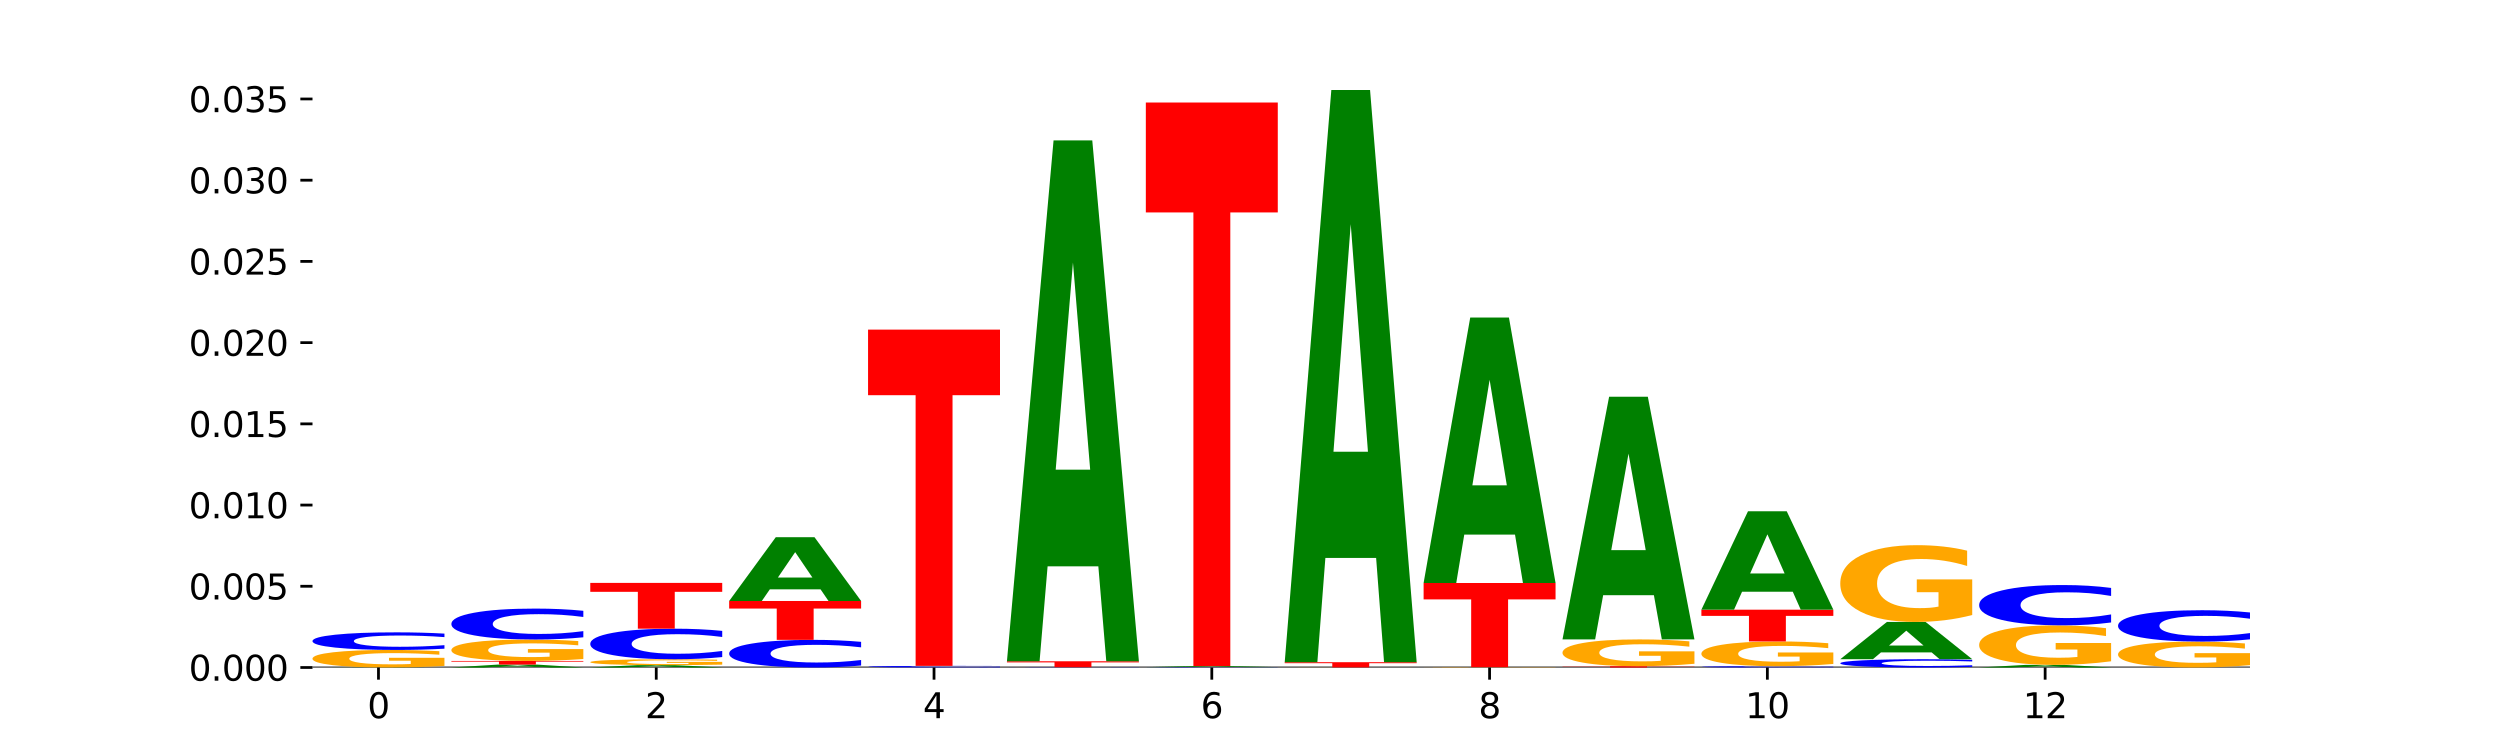 <?xml version="1.0" encoding="utf-8" standalone="no"?>
<!DOCTYPE svg PUBLIC "-//W3C//DTD SVG 1.1//EN"
  "http://www.w3.org/Graphics/SVG/1.1/DTD/svg11.dtd">
<svg xmlns:xlink="http://www.w3.org/1999/xlink" width="720pt" height="216pt" viewBox="0 0 720 216" xmlns="http://www.w3.org/2000/svg" version="1.1">
 <defs>
  <style type="text/css">*{stroke-linejoin: round; stroke-linecap: butt}</style>
 </defs>
 <g id="figure_1">
  <g id="patch_1">
   <path d="M 0 216 
L 720 216 
L 720 0 
L 0 0 
z
" style="fill: #ffffff"/>
  </g>
  <g id="axes_1">
   <g id="patch_2">
    <path d="M 90 192.24 
L 648 192.24 
L 648 25.92 
L 90 25.92 
z
" style="fill: #ffffff"/>
   </g>
   <g id="line2d_1">
    <path d="M 90 192.24 
L 648 192.24 
" clip-path="url(#p9f327899d7)" style="fill: none; stroke: #000000; stroke-width: 0.5; stroke-linecap: square"/>
   </g>
   <g id="patch_3">
    <path d="M 128 191.783 
Q 124.168 192.011 120.046 192.126 
Q 115.924 192.24 111.529 192.24 
Q 101.599 192.24 95.8 191.559 
Q 90 190.879 90 189.714 
Q 90 188.537 95.902 187.861 
Q 101.812 187.186 112.091 187.186 
Q 116.052 187.186 119.68 187.278 
Q 123.316 187.369 126.535 187.548 
L 126.535 188.556 
Q 123.214 188.325 119.926 188.211 
Q 116.639 188.096 113.335 188.096 
Q 107.22 188.096 103.907 188.516 
Q 100.594 188.935 100.594 189.714 
Q 100.594 190.487 103.788 190.909 
Q 106.982 191.33 112.858 191.33 
Q 114.459 191.33 115.83 191.306 
Q 117.201 191.281 118.291 191.228 
L 118.291 190.282 
L 112.032 190.282 
L 112.032 189.44 
L 128 189.44 
L 128 191.783 
z
" clip-path="url(#p9f327899d7)" style="fill: #ffa600"/>
   </g>
   <g id="patch_4">
    <path d="M 128 186.822 
Q 124.821 187.003 121.384 187.094 
Q 117.947 187.186 114.204 187.186 
Q 103.04 187.186 96.52 186.503 
Q 90 185.82 90 184.652 
Q 90 183.48 96.52 182.798 
Q 103.04 182.115 114.204 182.115 
Q 117.947 182.115 121.384 182.207 
Q 124.821 182.298 128 182.479 
L 128 183.489 
Q 124.793 183.251 121.681 183.14 
Q 118.569 183.028 115.132 183.028 
Q 108.966 183.028 105.434 183.461 
Q 101.91 183.893 101.91 184.652 
Q 101.91 185.408 105.434 185.841 
Q 108.966 186.272 115.132 186.272 
Q 118.569 186.272 121.681 186.161 
Q 124.793 186.049 128 185.811 
L 128 186.822 
z
" clip-path="url(#p9f327899d7)" style="fill: #0000ff"/>
   </g>
   <g id="patch_5">
    <path d="M 156.323 192.086 
L 141.708 192.086 
L 139.401 192.24 
L 130 192.24 
L 143.425 191.396 
L 154.575 191.396 
L 168 192.24 
L 158.607 192.24 
L 156.323 192.086 
z
M 144.039 191.929 
L 153.969 191.929 
L 149.012 191.594 
L 144.039 191.929 
z
" clip-path="url(#p9f327899d7)" style="fill: #008000"/>
   </g>
   <g id="patch_6">
    <path d="M 130 190.354 
L 168 190.354 
L 168 190.557 
L 154.329 190.557 
L 154.329 191.396 
L 143.698 191.396 
L 143.698 190.557 
L 130 190.557 
L 130 190.354 
z
" clip-path="url(#p9f327899d7)" style="fill: #ff0000"/>
   </g>
   <g id="patch_7">
    <path d="M 168 189.795 
Q 164.168 190.075 160.046 190.215 
Q 155.924 190.354 151.529 190.354 
Q 141.599 190.354 135.8 189.523 
Q 130 188.692 130 187.27 
Q 130 185.832 135.902 185.008 
Q 141.812 184.183 152.091 184.183 
Q 156.052 184.183 159.68 184.295 
Q 163.316 184.406 166.535 184.625 
L 166.535 185.855 
Q 163.214 185.574 159.926 185.435 
Q 156.639 185.295 153.335 185.295 
Q 147.22 185.295 143.907 185.807 
Q 140.594 186.318 140.594 187.27 
Q 140.594 188.214 143.788 188.728 
Q 146.982 189.242 152.858 189.242 
Q 154.459 189.242 155.83 189.213 
Q 157.201 189.182 158.291 189.119 
L 158.291 187.964 
L 152.032 187.964 
L 152.032 186.935 
L 168 186.935 
L 168 189.795 
z
" clip-path="url(#p9f327899d7)" style="fill: #ffa600"/>
   </g>
   <g id="patch_8">
    <path d="M 168 183.544 
Q 164.821 183.861 161.384 184.021 
Q 157.947 184.183 154.204 184.183 
Q 143.04 184.183 136.52 182.983 
Q 130 181.783 130 179.73 
Q 130 177.67 136.52 176.472 
Q 143.04 175.272 154.204 175.272 
Q 157.947 175.272 161.384 175.434 
Q 164.821 175.594 168 175.91 
L 168 177.687 
Q 164.793 177.267 161.681 177.072 
Q 158.569 176.877 155.132 176.877 
Q 148.966 176.877 145.434 177.637 
Q 141.91 178.395 141.91 179.73 
Q 141.91 181.059 145.434 181.819 
Q 148.966 182.578 155.132 182.578 
Q 158.569 182.578 161.681 182.383 
Q 164.793 182.186 168 181.766 
L 168 183.544 
z
" clip-path="url(#p9f327899d7)" style="fill: #0000ff"/>
   </g>
   <g id="patch_9">
    <path d="M 196.323 192.117 
L 181.708 192.117 
L 179.401 192.24 
L 170 192.24 
L 183.425 191.565 
L 194.575 191.565 
L 208 192.24 
L 198.607 192.24 
L 196.323 192.117 
z
M 184.039 191.992 
L 193.969 191.992 
L 189.012 191.724 
L 184.039 191.992 
z
" clip-path="url(#p9f327899d7)" style="fill: #008000"/>
   </g>
   <g id="patch_10">
    <path d="M 208 191.412 
Q 204.168 191.489 200.046 191.527 
Q 195.924 191.565 191.529 191.565 
Q 181.599 191.565 175.8 191.337 
Q 170 191.108 170 190.716 
Q 170 190.321 175.902 190.093 
Q 181.812 189.866 192.091 189.866 
Q 196.052 189.866 199.68 189.897 
Q 203.316 189.928 206.535 189.988 
L 206.535 190.327 
Q 203.214 190.249 199.926 190.211 
Q 196.639 190.172 193.335 190.172 
Q 187.22 190.172 183.907 190.314 
Q 180.594 190.454 180.594 190.716 
Q 180.594 190.976 183.788 191.118 
Q 186.982 191.259 192.858 191.259 
Q 194.459 191.259 195.83 191.251 
Q 197.201 191.243 198.291 191.225 
L 198.291 190.907 
L 192.032 190.907 
L 192.032 190.624 
L 208 190.624 
L 208 191.412 
z
" clip-path="url(#p9f327899d7)" style="fill: #ffa600"/>
   </g>
   <g id="patch_11">
    <path d="M 208 189.235 
Q 204.821 189.548 201.384 189.706 
Q 197.947 189.866 194.204 189.866 
Q 183.04 189.866 176.52 188.68 
Q 170 187.495 170 185.466 
Q 170 183.431 176.52 182.247 
Q 183.04 181.061 194.204 181.061 
Q 197.947 181.061 201.384 181.221 
Q 204.821 181.379 208 181.692 
L 208 183.448 
Q 204.793 183.033 201.681 182.84 
Q 198.569 182.647 195.132 182.647 
Q 188.966 182.647 185.434 183.398 
Q 181.91 184.148 181.91 185.466 
Q 181.91 186.78 185.434 187.531 
Q 188.966 188.28 195.132 188.28 
Q 198.569 188.28 201.681 188.088 
Q 204.793 187.893 208 187.478 
L 208 189.235 
z
" clip-path="url(#p9f327899d7)" style="fill: #0000ff"/>
   </g>
   <g id="patch_12">
    <path d="M 170 167.875 
L 208 167.875 
L 208 170.447 
L 194.329 170.447 
L 194.329 181.061 
L 183.698 181.061 
L 183.698 170.447 
L 170 170.447 
L 170 167.875 
z
" clip-path="url(#p9f327899d7)" style="fill: #ff0000"/>
   </g>
   <g id="patch_13">
    <path d="M 248 191.669 
Q 244.821 191.952 241.384 192.095 
Q 237.947 192.24 234.204 192.24 
Q 223.04 192.24 216.52 191.168 
Q 210 190.095 210 188.262 
Q 210 186.421 216.52 185.351 
Q 223.04 184.278 234.204 184.278 
Q 237.947 184.278 241.384 184.423 
Q 244.821 184.566 248 184.849 
L 248 186.436 
Q 244.793 186.061 241.681 185.887 
Q 238.569 185.712 235.132 185.712 
Q 228.966 185.712 225.434 186.392 
Q 221.91 187.069 221.91 188.262 
Q 221.91 189.449 225.434 190.128 
Q 228.966 190.806 235.132 190.806 
Q 238.569 190.806 241.681 190.632 
Q 244.793 190.456 248 190.081 
L 248 191.669 
z
" clip-path="url(#p9f327899d7)" style="fill: #0000ff"/>
   </g>
   <g id="patch_14">
    <path d="M 210 173.083 
L 248 173.083 
L 248 175.266 
L 234.329 175.266 
L 234.329 184.278 
L 223.698 184.278 
L 223.698 175.266 
L 210 175.266 
L 210 173.083 
z
" clip-path="url(#p9f327899d7)" style="fill: #ff0000"/>
   </g>
   <g id="patch_15">
    <path d="M 236.323 169.736 
L 221.708 169.736 
L 219.401 173.083 
L 210 173.083 
L 223.425 154.711 
L 234.575 154.711 
L 248 173.083 
L 238.607 173.083 
L 236.323 169.736 
z
M 224.039 166.326 
L 233.969 166.326 
L 229.012 159.018 
L 224.039 166.326 
z
" clip-path="url(#p9f327899d7)" style="fill: #008000"/>
   </g>
   <g id="patch_16">
    <path d="M 288 192.207 
Q 284.821 192.223 281.384 192.232 
Q 277.947 192.24 274.204 192.24 
Q 263.04 192.24 256.52 192.177 
Q 250 192.114 250 192.007 
Q 250 191.899 256.52 191.837 
Q 263.04 191.774 274.204 191.774 
Q 277.947 191.774 281.384 191.783 
Q 284.821 191.791 288 191.807 
L 288 191.9 
Q 284.793 191.878 281.681 191.868 
Q 278.569 191.858 275.132 191.858 
Q 268.966 191.858 265.434 191.898 
Q 261.91 191.937 261.91 192.007 
Q 261.91 192.077 265.434 192.116 
Q 268.966 192.156 275.132 192.156 
Q 278.569 192.156 281.681 192.146 
Q 284.793 192.136 288 192.114 
L 288 192.207 
z
" clip-path="url(#p9f327899d7)" style="fill: #0000ff"/>
   </g>
   <g id="patch_17">
    <path d="M 250 94.93 
L 288 94.93 
L 288 113.817 
L 274.329 113.817 
L 274.329 191.774 
L 263.698 191.774 
L 263.698 113.817 
L 250 113.817 
L 250 94.93 
z
" clip-path="url(#p9f327899d7)" style="fill: #ff0000"/>
   </g>
   <g id="patch_18">
    <path d="M 328 192.237 
Q 324.168 192.239 320.046 192.239 
Q 315.924 192.24 311.529 192.24 
Q 301.599 192.24 295.8 192.236 
Q 290 192.232 290 192.225 
Q 290 192.218 295.902 192.214 
Q 301.812 192.209 312.091 192.209 
Q 316.052 192.209 319.68 192.21 
Q 323.316 192.211 326.535 192.212 
L 326.535 192.218 
Q 323.214 192.216 319.926 192.216 
Q 316.639 192.215 313.335 192.215 
Q 307.22 192.215 303.907 192.217 
Q 300.594 192.22 300.594 192.225 
Q 300.594 192.229 303.788 192.232 
Q 306.982 192.234 312.858 192.234 
Q 314.459 192.234 315.83 192.234 
Q 317.201 192.234 318.291 192.234 
L 318.291 192.228 
L 312.032 192.228 
L 312.032 192.223 
L 328 192.223 
L 328 192.237 
z
" clip-path="url(#p9f327899d7)" style="fill: #ffa600"/>
   </g>
   <g id="patch_19">
    <path d="M 328 192.205 
Q 324.821 192.207 321.384 192.208 
Q 317.947 192.209 314.204 192.209 
Q 303.04 192.209 296.52 192.202 
Q 290 192.194 290 192.18 
Q 290 192.167 296.52 192.159 
Q 303.04 192.151 314.204 192.151 
Q 317.947 192.151 321.384 192.153 
Q 324.821 192.154 328 192.156 
L 328 192.167 
Q 324.793 192.164 321.681 192.163 
Q 318.569 192.162 315.132 192.162 
Q 308.966 192.162 305.434 192.167 
Q 301.91 192.172 301.91 192.18 
Q 301.91 192.189 305.434 192.194 
Q 308.966 192.199 315.132 192.199 
Q 318.569 192.199 321.681 192.198 
Q 324.793 192.196 328 192.194 
L 328 192.205 
z
" clip-path="url(#p9f327899d7)" style="fill: #0000ff"/>
   </g>
   <g id="patch_20">
    <path d="M 290 190.435 
L 328 190.435 
L 328 190.77 
L 314.329 190.77 
L 314.329 192.151 
L 303.698 192.151 
L 303.698 190.77 
L 290 190.77 
L 290 190.435 
z
" clip-path="url(#p9f327899d7)" style="fill: #ff0000"/>
   </g>
   <g id="patch_21">
    <path d="M 316.323 163.11 
L 301.708 163.11 
L 299.401 190.435 
L 290 190.435 
L 303.425 40.434 
L 314.575 40.434 
L 328 190.435 
L 318.607 190.435 
L 316.323 163.11 
z
M 304.039 135.27 
L 313.969 135.27 
L 309.012 75.604 
L 304.039 135.27 
z
" clip-path="url(#p9f327899d7)" style="fill: #008000"/>
   </g>
   <g id="patch_22">
    <path d="M 368 192.232 
Q 364.821 192.236 361.384 192.238 
Q 357.947 192.24 354.204 192.24 
Q 343.04 192.24 336.52 192.225 
Q 330 192.211 330 192.185 
Q 330 192.16 336.52 192.146 
Q 343.04 192.131 354.204 192.131 
Q 357.947 192.131 361.384 192.133 
Q 364.821 192.135 368 192.139 
L 368 192.16 
Q 364.793 192.155 361.681 192.153 
Q 358.569 192.151 355.132 192.151 
Q 348.966 192.151 345.434 192.16 
Q 341.91 192.169 341.91 192.185 
Q 341.91 192.202 345.434 192.211 
Q 348.966 192.22 355.132 192.22 
Q 358.569 192.22 361.681 192.218 
Q 364.793 192.216 368 192.21 
L 368 192.232 
z
" clip-path="url(#p9f327899d7)" style="fill: #0000ff"/>
   </g>
   <g id="patch_23">
    <path d="M 356.323 192.077 
L 341.708 192.077 
L 339.401 192.131 
L 330 192.131 
L 343.425 191.836 
L 354.575 191.836 
L 368 192.131 
L 358.607 192.131 
L 356.323 192.077 
z
M 344.039 192.022 
L 353.969 192.022 
L 349.012 191.905 
L 344.039 192.022 
z
" clip-path="url(#p9f327899d7)" style="fill: #008000"/>
   </g>
   <g id="patch_24">
    <path d="M 330 29.526 
L 368 29.526 
L 368 61.181 
L 354.329 61.181 
L 354.329 191.836 
L 343.698 191.836 
L 343.698 61.181 
L 330 61.181 
L 330 29.526 
z
" clip-path="url(#p9f327899d7)" style="fill: #ff0000"/>
   </g>
   <g id="patch_25">
    <path d="M 408 192.238 
Q 404.168 192.239 400.046 192.239 
Q 395.924 192.24 391.529 192.24 
Q 381.599 192.24 375.8 192.237 
Q 370 192.233 370 192.227 
Q 370 192.221 375.902 192.218 
Q 381.812 192.215 392.091 192.215 
Q 396.052 192.215 399.68 192.215 
Q 403.316 192.215 406.535 192.216 
L 406.535 192.221 
Q 403.214 192.22 399.926 192.22 
Q 396.639 192.219 393.335 192.219 
Q 387.22 192.219 383.907 192.221 
Q 380.594 192.223 380.594 192.227 
Q 380.594 192.231 383.788 192.233 
Q 386.982 192.235 392.858 192.235 
Q 394.459 192.235 395.83 192.235 
Q 397.201 192.235 398.291 192.235 
L 398.291 192.23 
L 392.032 192.23 
L 392.032 192.226 
L 408 192.226 
L 408 192.238 
z
" clip-path="url(#p9f327899d7)" style="fill: #ffa600"/>
   </g>
   <g id="patch_26">
    <path d="M 370 190.707 
L 408 190.707 
L 408 191.001 
L 394.329 191.001 
L 394.329 192.215 
L 383.698 192.215 
L 383.698 191.001 
L 370 191.001 
L 370 190.707 
z
" clip-path="url(#p9f327899d7)" style="fill: #ff0000"/>
   </g>
   <g id="patch_27">
    <path d="M 396.323 160.686 
L 381.708 160.686 
L 379.401 190.707 
L 370 190.707 
L 383.425 25.909 
L 394.575 25.909 
L 408 190.707 
L 398.607 190.707 
L 396.323 160.686 
z
M 384.039 130.1 
L 393.969 130.1 
L 389.012 64.548 
L 384.039 130.1 
z
" clip-path="url(#p9f327899d7)" style="fill: #008000"/>
   </g>
   <g id="patch_28">
    <path d="M 448 192.23 
Q 444.168 192.235 440.046 192.237 
Q 435.924 192.24 431.529 192.24 
Q 421.599 192.24 415.8 192.224 
Q 410 192.209 410 192.182 
Q 410 192.155 415.902 192.14 
Q 421.812 192.125 432.091 192.125 
Q 436.052 192.125 439.68 192.127 
Q 443.316 192.129 446.535 192.133 
L 446.535 192.156 
Q 443.214 192.151 439.926 192.148 
Q 436.639 192.145 433.335 192.145 
Q 427.22 192.145 423.907 192.155 
Q 420.594 192.164 420.594 192.182 
Q 420.594 192.2 423.788 192.21 
Q 426.982 192.219 432.858 192.219 
Q 434.459 192.219 435.83 192.219 
Q 437.201 192.218 438.291 192.217 
L 438.291 192.195 
L 432.032 192.195 
L 432.032 192.176 
L 448 192.176 
L 448 192.23 
z
" clip-path="url(#p9f327899d7)" style="fill: #ffa600"/>
   </g>
   <g id="patch_29">
    <path d="M 410 167.896 
L 448 167.896 
L 448 172.621 
L 434.329 172.621 
L 434.329 192.125 
L 423.698 192.125 
L 423.698 172.621 
L 410 172.621 
L 410 167.896 
z
" clip-path="url(#p9f327899d7)" style="fill: #ff0000"/>
   </g>
   <g id="patch_30">
    <path d="M 436.323 153.97 
L 421.708 153.97 
L 419.401 167.896 
L 410 167.896 
L 423.425 91.453 
L 434.575 91.453 
L 448 167.896 
L 438.607 167.896 
L 436.323 153.97 
z
M 424.039 139.782 
L 433.969 139.782 
L 429.012 109.376 
L 424.039 139.782 
z
" clip-path="url(#p9f327899d7)" style="fill: #008000"/>
   </g>
   <g id="patch_31">
    <path d="M 450 191.862 
L 488 191.862 
L 488 191.935 
L 474.329 191.935 
L 474.329 192.24 
L 463.698 192.24 
L 463.698 191.935 
L 450 191.935 
L 450 191.862 
z
" clip-path="url(#p9f327899d7)" style="fill: #ff0000"/>
   </g>
   <g id="patch_32">
    <path d="M 488 191.164 
Q 484.168 191.513 480.046 191.688 
Q 475.924 191.862 471.529 191.862 
Q 461.599 191.862 455.8 190.823 
Q 450 189.784 450 188.008 
Q 450 186.211 455.902 185.18 
Q 461.812 184.15 472.091 184.15 
Q 476.052 184.15 479.68 184.29 
Q 483.316 184.428 486.535 184.702 
L 486.535 186.24 
Q 483.214 185.888 479.926 185.714 
Q 476.639 185.539 473.335 185.539 
Q 467.22 185.539 463.907 186.179 
Q 460.594 186.818 460.594 188.008 
Q 460.594 189.187 463.788 189.83 
Q 466.982 190.472 472.858 190.472 
Q 474.459 190.472 475.83 190.436 
Q 477.201 190.398 478.291 190.318 
L 478.291 188.875 
L 472.032 188.875 
L 472.032 187.589 
L 488 187.589 
L 488 191.164 
z
" clip-path="url(#p9f327899d7)" style="fill: #ffa600"/>
   </g>
   <g id="patch_33">
    <path d="M 476.323 171.418 
L 461.708 171.418 
L 459.401 184.15 
L 450 184.15 
L 463.425 114.259 
L 474.575 114.259 
L 488 184.15 
L 478.607 184.15 
L 476.323 171.418 
z
M 464.039 158.446 
L 473.969 158.446 
L 469.012 130.646 
L 464.039 158.446 
z
" clip-path="url(#p9f327899d7)" style="fill: #008000"/>
   </g>
   <g id="patch_34">
    <path d="M 528 192.213 
Q 524.821 192.226 521.384 192.233 
Q 517.947 192.24 514.204 192.24 
Q 503.04 192.24 496.52 192.19 
Q 490 192.139 490 192.053 
Q 490 191.967 496.52 191.916 
Q 503.04 191.866 514.204 191.866 
Q 517.947 191.866 521.384 191.873 
Q 524.821 191.88 528 191.893 
L 528 191.967 
Q 524.793 191.95 521.681 191.942 
Q 518.569 191.933 515.132 191.933 
Q 508.966 191.933 505.434 191.965 
Q 501.91 191.997 501.91 192.053 
Q 501.91 192.109 505.434 192.141 
Q 508.966 192.173 515.132 192.173 
Q 518.569 192.173 521.681 192.164 
Q 524.793 192.156 528 192.139 
L 528 192.213 
z
" clip-path="url(#p9f327899d7)" style="fill: #0000ff"/>
   </g>
   <g id="patch_35">
    <path d="M 528 191.221 
Q 524.168 191.544 520.046 191.706 
Q 515.924 191.866 511.529 191.866 
Q 501.599 191.866 495.8 190.906 
Q 490 189.945 490 188.303 
Q 490 186.641 495.902 185.688 
Q 501.812 184.735 512.091 184.735 
Q 516.052 184.735 519.68 184.865 
Q 523.316 184.993 526.535 185.246 
L 526.535 186.668 
Q 523.214 186.342 519.926 186.182 
Q 516.639 186.02 513.335 186.02 
Q 507.22 186.02 503.907 186.612 
Q 500.594 187.203 500.594 188.303 
Q 500.594 189.393 503.788 189.988 
Q 506.982 190.582 512.858 190.582 
Q 514.459 190.582 515.83 190.548 
Q 517.201 190.512 518.291 190.439 
L 518.291 189.104 
L 512.032 189.104 
L 512.032 187.916 
L 528 187.916 
L 528 191.221 
z
" clip-path="url(#p9f327899d7)" style="fill: #ffa600"/>
   </g>
   <g id="patch_36">
    <path d="M 490 175.591 
L 528 175.591 
L 528 177.375 
L 514.329 177.375 
L 514.329 184.735 
L 503.698 184.735 
L 503.698 177.375 
L 490 177.375 
L 490 175.591 
z
" clip-path="url(#p9f327899d7)" style="fill: #ff0000"/>
   </g>
   <g id="patch_37">
    <path d="M 516.323 170.426 
L 501.708 170.426 
L 499.401 175.591 
L 490 175.591 
L 503.425 147.238 
L 514.575 147.238 
L 528 175.591 
L 518.607 175.591 
L 516.323 170.426 
z
M 504.039 165.164 
L 513.969 165.164 
L 509.012 153.886 
L 504.039 165.164 
z
" clip-path="url(#p9f327899d7)" style="fill: #008000"/>
   </g>
   <g id="patch_38">
    <path d="M 568 192.069 
Q 564.821 192.154 561.384 192.197 
Q 557.947 192.24 554.204 192.24 
Q 543.04 192.24 536.52 191.918 
Q 530 191.597 530 191.047 
Q 530 190.495 536.52 190.174 
Q 543.04 189.852 554.204 189.852 
Q 557.947 189.852 561.384 189.895 
Q 564.821 189.938 568 190.023 
L 568 190.499 
Q 564.793 190.387 561.681 190.334 
Q 558.569 190.282 555.132 190.282 
Q 548.966 190.282 545.434 190.486 
Q 541.91 190.689 541.91 191.047 
Q 541.91 191.403 545.434 191.607 
Q 548.966 191.81 555.132 191.81 
Q 558.569 191.81 561.681 191.758 
Q 564.793 191.705 568 191.592 
L 568 192.069 
z
" clip-path="url(#p9f327899d7)" style="fill: #0000ff"/>
   </g>
   <g id="patch_39">
    <path d="M 556.323 187.898 
L 541.708 187.898 
L 539.401 189.852 
L 530 189.852 
L 543.425 179.124 
L 554.575 179.124 
L 568 189.852 
L 558.607 189.852 
L 556.323 187.898 
z
M 544.039 185.907 
L 553.969 185.907 
L 549.012 181.639 
L 544.039 185.907 
z
" clip-path="url(#p9f327899d7)" style="fill: #008000"/>
   </g>
   <g id="patch_40">
    <path d="M 568 177.123 
Q 564.168 178.124 560.046 178.626 
Q 555.924 179.124 551.529 179.124 
Q 541.599 179.124 535.8 176.145 
Q 530 173.166 530 168.072 
Q 530 162.919 535.902 159.963 
Q 541.812 157.007 552.091 157.007 
Q 556.052 157.007 559.68 157.409 
Q 563.316 157.806 566.535 158.592 
L 566.535 163.001 
Q 563.214 161.991 559.926 161.493 
Q 556.639 160.991 553.335 160.991 
Q 547.22 160.991 543.907 162.827 
Q 540.594 164.659 540.594 168.072 
Q 540.594 171.453 543.788 173.299 
Q 546.982 175.14 552.858 175.14 
Q 554.459 175.14 555.83 175.035 
Q 557.201 174.925 558.291 174.697 
L 558.291 170.558 
L 552.032 170.558 
L 552.032 166.871 
L 568 166.871 
L 568 177.123 
z
" clip-path="url(#p9f327899d7)" style="fill: #ffa600"/>
   </g>
   <g id="patch_41">
    <path d="M 596.323 192.102 
L 581.708 192.102 
L 579.401 192.24 
L 570 192.24 
L 583.425 191.482 
L 594.575 191.482 
L 608 192.24 
L 598.607 192.24 
L 596.323 192.102 
z
M 584.039 191.961 
L 593.969 191.961 
L 589.012 191.659 
L 584.039 191.961 
z
" clip-path="url(#p9f327899d7)" style="fill: #008000"/>
   </g>
   <g id="patch_42">
    <path d="M 608 190.452 
Q 604.168 190.967 600.046 191.225 
Q 595.924 191.482 591.529 191.482 
Q 581.599 191.482 575.8 189.949 
Q 570 188.417 570 185.797 
Q 570 183.146 575.902 181.626 
Q 581.812 180.105 592.091 180.105 
Q 596.052 180.105 599.68 180.312 
Q 603.316 180.517 606.535 180.921 
L 606.535 183.189 
Q 603.214 182.669 599.926 182.413 
Q 596.639 182.155 593.335 182.155 
Q 587.22 182.155 583.907 183.099 
Q 580.594 184.042 580.594 185.797 
Q 580.594 187.536 583.788 188.485 
Q 586.982 189.432 592.858 189.432 
Q 594.459 189.432 595.83 189.378 
Q 597.201 189.322 598.291 189.204 
L 598.291 187.075 
L 592.032 187.075 
L 592.032 185.179 
L 608 185.179 
L 608 190.452 
z
" clip-path="url(#p9f327899d7)" style="fill: #ffa600"/>
   </g>
   <g id="patch_43">
    <path d="M 608 179.273 
Q 604.821 179.686 601.384 179.894 
Q 597.947 180.105 594.204 180.105 
Q 583.04 180.105 576.52 178.541 
Q 570 176.977 570 174.302 
Q 570 171.617 576.52 170.055 
Q 583.04 168.491 594.204 168.491 
Q 597.947 168.491 601.384 168.702 
Q 604.821 168.911 608 169.323 
L 608 171.639 
Q 604.793 171.092 601.681 170.837 
Q 598.569 170.583 595.132 170.583 
Q 588.966 170.583 585.434 171.574 
Q 581.91 172.562 581.91 174.302 
Q 581.91 176.034 585.434 177.025 
Q 588.966 178.013 595.132 178.013 
Q 598.569 178.013 601.681 177.759 
Q 604.793 177.502 608 176.955 
L 608 179.273 
z
" clip-path="url(#p9f327899d7)" style="fill: #0000ff"/>
   </g>
   <g id="patch_44">
    <path d="M 648 191.565 
Q 644.168 191.903 640.046 192.072 
Q 635.924 192.24 631.529 192.24 
Q 621.599 192.24 615.8 191.235 
Q 610 190.231 610 188.513 
Q 610 186.774 615.902 185.777 
Q 621.812 184.78 632.091 184.78 
Q 636.052 184.78 639.68 184.916 
Q 643.316 185.05 646.535 185.315 
L 646.535 186.802 
Q 643.214 186.462 639.926 186.294 
Q 636.639 186.124 633.335 186.124 
Q 627.22 186.124 623.907 186.744 
Q 620.594 187.361 620.594 188.513 
Q 620.594 189.653 623.788 190.275 
Q 626.982 190.896 632.858 190.896 
Q 634.459 190.896 635.83 190.861 
Q 637.201 190.824 638.291 190.747 
L 638.291 189.351 
L 632.032 189.351 
L 632.032 188.107 
L 648 188.107 
L 648 191.565 
z
" clip-path="url(#p9f327899d7)" style="fill: #ffa600"/>
   </g>
   <g id="patch_45">
    <path d="M 648 184.133 
Q 644.821 184.454 641.384 184.616 
Q 637.947 184.78 634.204 184.78 
Q 623.04 184.78 616.52 183.563 
Q 610 182.346 610 180.263 
Q 610 178.174 616.52 176.958 
Q 623.04 175.741 634.204 175.741 
Q 637.947 175.741 641.384 175.905 
Q 644.821 176.068 648 176.389 
L 648 178.191 
Q 644.793 177.765 641.681 177.567 
Q 638.569 177.369 635.132 177.369 
Q 628.966 177.369 625.434 178.14 
Q 621.91 178.91 621.91 180.263 
Q 621.91 181.612 625.434 182.383 
Q 628.966 183.152 635.132 183.152 
Q 638.569 183.152 641.681 182.954 
Q 644.793 182.754 648 182.329 
L 648 184.133 
z
" clip-path="url(#p9f327899d7)" style="fill: #0000ff"/>
   </g>
   <g id="patch_46">
    <path d="M 116.323 192.248 
L 101.708 192.248 
L 99.401 192.24 
L 90 192.24 
L 103.425 192.285 
L 114.575 192.285 
L 128 192.24 
L 118.607 192.24 
L 116.323 192.248 
z
M 104.039 192.257 
L 113.969 192.257 
L 109.012 192.275 
L 104.039 192.257 
z
" clip-path="url(#p9f327899d7)" style="fill: #008000"/>
   </g>
   <g id="patch_47">
    <path d="M 90 192.921 
L 128 192.921 
L 128 192.797 
L 114.329 192.797 
L 114.329 192.285 
L 103.698 192.285 
L 103.698 192.797 
L 90 192.797 
L 90 192.921 
z
" clip-path="url(#p9f327899d7)" style="fill: #ff0000"/>
   </g>
   <g id="patch_48">
    <path d="M 248 192.241 
Q 244.168 192.241 240.046 192.24 
Q 235.924 192.24 231.529 192.24 
Q 221.599 192.24 215.8 192.242 
Q 210 192.244 210 192.247 
Q 210 192.251 215.902 192.253 
Q 221.812 192.255 232.091 192.255 
Q 236.052 192.255 239.68 192.255 
Q 243.316 192.254 246.535 192.254 
L 246.535 192.251 
Q 243.214 192.252 239.926 192.252 
Q 236.639 192.252 233.335 192.252 
Q 227.22 192.252 223.907 192.251 
Q 220.594 192.25 220.594 192.247 
Q 220.594 192.245 223.788 192.244 
Q 226.982 192.243 232.858 192.243 
Q 234.459 192.243 235.83 192.243 
Q 237.201 192.243 238.291 192.243 
L 238.291 192.246 
L 232.032 192.246 
L 232.032 192.248 
L 248 192.248 
L 248 192.241 
z
" clip-path="url(#p9f327899d7)" style="fill: #ffa600"/>
   </g>
   <g id="patch_49">
    <path d="M 276.323 192.315 
L 261.708 192.315 
L 259.401 192.24 
L 250 192.24 
L 263.425 192.65 
L 274.575 192.65 
L 288 192.24 
L 278.607 192.24 
L 276.323 192.315 
z
M 264.039 192.391 
L 273.969 192.391 
L 269.012 192.554 
L 264.039 192.391 
z
" clip-path="url(#p9f327899d7)" style="fill: #008000"/>
   </g>
   <g id="patch_50">
    <path d="M 288 192.807 
Q 284.168 192.729 280.046 192.689 
Q 275.924 192.65 271.529 192.65 
Q 261.599 192.65 255.8 192.884 
Q 250 193.119 250 193.52 
Q 250 193.925 255.902 194.158 
Q 261.812 194.39 272.091 194.39 
Q 276.052 194.39 279.68 194.359 
Q 283.316 194.327 286.535 194.266 
L 286.535 193.919 
Q 283.214 193.998 279.926 194.037 
Q 276.639 194.077 273.335 194.077 
Q 267.22 194.077 263.907 193.932 
Q 260.594 193.788 260.594 193.52 
Q 260.594 193.254 263.788 193.108 
Q 266.982 192.963 272.858 192.963 
Q 274.459 192.963 275.83 192.972 
Q 277.201 192.98 278.291 192.998 
L 278.291 193.324 
L 272.032 193.324 
L 272.032 193.614 
L 288 193.614 
L 288 192.807 
z
" clip-path="url(#p9f327899d7)" style="fill: #ffa600"/>
   </g>
   <g id="patch_51">
    <path d="M 368 192.309 
Q 364.168 192.275 360.046 192.257 
Q 355.924 192.24 351.529 192.24 
Q 341.599 192.24 335.8 192.343 
Q 330 192.446 330 192.621 
Q 330 192.799 335.902 192.901 
Q 341.812 193.003 352.091 193.003 
Q 356.052 193.003 359.68 192.989 
Q 363.316 192.976 366.535 192.948 
L 366.535 192.796 
Q 363.214 192.831 359.926 192.848 
Q 356.639 192.866 353.335 192.866 
Q 347.22 192.866 343.907 192.802 
Q 340.594 192.739 340.594 192.621 
Q 340.594 192.505 343.788 192.441 
Q 346.982 192.377 352.858 192.377 
Q 354.459 192.377 355.83 192.381 
Q 357.201 192.385 358.291 192.393 
L 358.291 192.536 
L 352.032 192.536 
L 352.032 192.663 
L 368 192.663 
L 368 192.309 
z
" clip-path="url(#p9f327899d7)" style="fill: #ffa600"/>
   </g>
   <g id="patch_52">
    <path d="M 408 192.241 
Q 404.821 192.24 401.384 192.24 
Q 397.947 192.24 394.204 192.24 
Q 383.04 192.24 376.52 192.242 
Q 370 192.243 370 192.246 
Q 370 192.248 376.52 192.25 
Q 383.04 192.251 394.204 192.251 
Q 397.947 192.251 401.384 192.251 
Q 404.821 192.251 408 192.25 
L 408 192.248 
Q 404.793 192.249 401.681 192.249 
Q 398.569 192.249 395.132 192.249 
Q 388.966 192.249 385.434 192.248 
Q 381.91 192.247 381.91 192.246 
Q 381.91 192.244 385.434 192.243 
Q 388.966 192.242 395.132 192.242 
Q 398.569 192.242 401.681 192.242 
Q 404.793 192.243 408 192.243 
L 408 192.241 
z
" clip-path="url(#p9f327899d7)" style="fill: #0000ff"/>
   </g>
   <g id="patch_53">
    <path d="M 448 192.25 
Q 444.821 192.245 441.384 192.243 
Q 437.947 192.24 434.204 192.24 
Q 423.04 192.24 416.52 192.26 
Q 410 192.279 410 192.312 
Q 410 192.346 416.52 192.365 
Q 423.04 192.385 434.204 192.385 
Q 437.947 192.385 441.384 192.382 
Q 444.821 192.38 448 192.375 
L 448 192.346 
Q 444.793 192.352 441.681 192.356 
Q 438.569 192.359 435.132 192.359 
Q 428.966 192.359 425.434 192.346 
Q 421.91 192.334 421.91 192.312 
Q 421.91 192.291 425.434 192.278 
Q 428.966 192.266 435.132 192.266 
Q 438.569 192.266 441.681 192.269 
Q 444.793 192.272 448 192.279 
L 448 192.25 
z
" clip-path="url(#p9f327899d7)" style="fill: #0000ff"/>
   </g>
   <g id="patch_54">
    <path d="M 488 192.283 
Q 484.821 192.262 481.384 192.251 
Q 477.947 192.24 474.204 192.24 
Q 463.04 192.24 456.52 192.322 
Q 450 192.403 450 192.543 
Q 450 192.683 456.52 192.765 
Q 463.04 192.847 474.204 192.847 
Q 477.947 192.847 481.384 192.836 
Q 484.821 192.825 488 192.803 
L 488 192.682 
Q 484.793 192.711 481.681 192.724 
Q 478.569 192.737 475.132 192.737 
Q 468.966 192.737 465.434 192.686 
Q 461.91 192.634 461.91 192.543 
Q 461.91 192.453 465.434 192.401 
Q 468.966 192.349 475.132 192.349 
Q 478.569 192.349 481.681 192.363 
Q 484.793 192.376 488 192.405 
L 488 192.283 
z
" clip-path="url(#p9f327899d7)" style="fill: #0000ff"/>
   </g>
   <g id="patch_55">
    <path d="M 530 193.072 
L 568 193.072 
L 568 192.91 
L 554.329 192.91 
L 554.329 192.24 
L 543.698 192.24 
L 543.698 192.91 
L 530 192.91 
L 530 193.072 
z
" clip-path="url(#p9f327899d7)" style="fill: #ff0000"/>
   </g>
   <g id="patch_56">
    <path d="M 570 192.895 
L 608 192.895 
L 608 192.767 
L 594.329 192.767 
L 594.329 192.24 
L 583.698 192.24 
L 583.698 192.767 
L 570 192.767 
L 570 192.895 
z
" clip-path="url(#p9f327899d7)" style="fill: #ff0000"/>
   </g>
   <g id="patch_57">
    <path d="M 636.323 192.379 
L 621.708 192.379 
L 619.401 192.24 
L 610 192.24 
L 623.425 193.001 
L 634.575 193.001 
L 648 192.24 
L 638.607 192.24 
L 636.323 192.379 
z
M 624.039 192.52 
L 633.969 192.52 
L 629.012 192.822 
L 624.039 192.52 
z
" clip-path="url(#p9f327899d7)" style="fill: #008000"/>
   </g>
   <g id="patch_58">
    <path d="M 610 194.696 
L 648 194.696 
L 648 194.365 
L 634.329 194.365 
L 634.329 193.001 
L 623.698 193.001 
L 623.698 194.365 
L 610 194.365 
L 610 194.696 
z
" clip-path="url(#p9f327899d7)" style="fill: #ff0000"/>
   </g>
   <g id="matplotlib.axis_1">
    <g id="xtick_1">
     <g id="line2d_2">
      <defs>
       <path id="m0ba85af363" d="M 0 0 
L 0 3.5 
" style="stroke: #000000; stroke-width: 0.8"/>
      </defs>
      <g>
       <use xlink:href="#m0ba85af363" x="109" y="192.24" style="stroke: #000000; stroke-width: 0.8"/>
      </g>
     </g>
     <g id="text_1">
      <!-- 0 -->
      <g transform="translate(105.819 206.838) scale(0.1 -0.1)">
       <defs>
        <path id="DejaVuSans-30" d="M 2034 4250 
Q 1547 4250 1301 3770 
Q 1056 3291 1056 2328 
Q 1056 1369 1301 889 
Q 1547 409 2034 409 
Q 2525 409 2770 889 
Q 3016 1369 3016 2328 
Q 3016 3291 2770 3770 
Q 2525 4250 2034 4250 
z
M 2034 4750 
Q 2819 4750 3233 4129 
Q 3647 3509 3647 2328 
Q 3647 1150 3233 529 
Q 2819 -91 2034 -91 
Q 1250 -91 836 529 
Q 422 1150 422 2328 
Q 422 3509 836 4129 
Q 1250 4750 2034 4750 
z
" transform="scale(0.016)"/>
       </defs>
       <use xlink:href="#DejaVuSans-30"/>
      </g>
     </g>
    </g>
    <g id="xtick_2">
     <g id="line2d_3">
      <g>
       <use xlink:href="#m0ba85af363" x="189" y="192.24" style="stroke: #000000; stroke-width: 0.8"/>
      </g>
     </g>
     <g id="text_2">
      <!-- 2 -->
      <g transform="translate(185.819 206.838) scale(0.1 -0.1)">
       <defs>
        <path id="DejaVuSans-32" d="M 1228 531 
L 3431 531 
L 3431 0 
L 469 0 
L 469 531 
Q 828 903 1448 1529 
Q 2069 2156 2228 2338 
Q 2531 2678 2651 2914 
Q 2772 3150 2772 3378 
Q 2772 3750 2511 3984 
Q 2250 4219 1831 4219 
Q 1534 4219 1204 4116 
Q 875 4013 500 3803 
L 500 4441 
Q 881 4594 1212 4672 
Q 1544 4750 1819 4750 
Q 2544 4750 2975 4387 
Q 3406 4025 3406 3419 
Q 3406 3131 3298 2873 
Q 3191 2616 2906 2266 
Q 2828 2175 2409 1742 
Q 1991 1309 1228 531 
z
" transform="scale(0.016)"/>
       </defs>
       <use xlink:href="#DejaVuSans-32"/>
      </g>
     </g>
    </g>
    <g id="xtick_3">
     <g id="line2d_4">
      <g>
       <use xlink:href="#m0ba85af363" x="269" y="192.24" style="stroke: #000000; stroke-width: 0.8"/>
      </g>
     </g>
     <g id="text_3">
      <!-- 4 -->
      <g transform="translate(265.819 206.838) scale(0.1 -0.1)">
       <defs>
        <path id="DejaVuSans-34" d="M 2419 4116 
L 825 1625 
L 2419 1625 
L 2419 4116 
z
M 2253 4666 
L 3047 4666 
L 3047 1625 
L 3713 1625 
L 3713 1100 
L 3047 1100 
L 3047 0 
L 2419 0 
L 2419 1100 
L 313 1100 
L 313 1709 
L 2253 4666 
z
" transform="scale(0.016)"/>
       </defs>
       <use xlink:href="#DejaVuSans-34"/>
      </g>
     </g>
    </g>
    <g id="xtick_4">
     <g id="line2d_5">
      <g>
       <use xlink:href="#m0ba85af363" x="349" y="192.24" style="stroke: #000000; stroke-width: 0.8"/>
      </g>
     </g>
     <g id="text_4">
      <!-- 6 -->
      <g transform="translate(345.819 206.838) scale(0.1 -0.1)">
       <defs>
        <path id="DejaVuSans-36" d="M 2113 2584 
Q 1688 2584 1439 2293 
Q 1191 2003 1191 1497 
Q 1191 994 1439 701 
Q 1688 409 2113 409 
Q 2538 409 2786 701 
Q 3034 994 3034 1497 
Q 3034 2003 2786 2293 
Q 2538 2584 2113 2584 
z
M 3366 4563 
L 3366 3988 
Q 3128 4100 2886 4159 
Q 2644 4219 2406 4219 
Q 1781 4219 1451 3797 
Q 1122 3375 1075 2522 
Q 1259 2794 1537 2939 
Q 1816 3084 2150 3084 
Q 2853 3084 3261 2657 
Q 3669 2231 3669 1497 
Q 3669 778 3244 343 
Q 2819 -91 2113 -91 
Q 1303 -91 875 529 
Q 447 1150 447 2328 
Q 447 3434 972 4092 
Q 1497 4750 2381 4750 
Q 2619 4750 2861 4703 
Q 3103 4656 3366 4563 
z
" transform="scale(0.016)"/>
       </defs>
       <use xlink:href="#DejaVuSans-36"/>
      </g>
     </g>
    </g>
    <g id="xtick_5">
     <g id="line2d_6">
      <g>
       <use xlink:href="#m0ba85af363" x="429" y="192.24" style="stroke: #000000; stroke-width: 0.8"/>
      </g>
     </g>
     <g id="text_5">
      <!-- 8 -->
      <g transform="translate(425.819 206.838) scale(0.1 -0.1)">
       <defs>
        <path id="DejaVuSans-38" d="M 2034 2216 
Q 1584 2216 1326 1975 
Q 1069 1734 1069 1313 
Q 1069 891 1326 650 
Q 1584 409 2034 409 
Q 2484 409 2743 651 
Q 3003 894 3003 1313 
Q 3003 1734 2745 1975 
Q 2488 2216 2034 2216 
z
M 1403 2484 
Q 997 2584 770 2862 
Q 544 3141 544 3541 
Q 544 4100 942 4425 
Q 1341 4750 2034 4750 
Q 2731 4750 3128 4425 
Q 3525 4100 3525 3541 
Q 3525 3141 3298 2862 
Q 3072 2584 2669 2484 
Q 3125 2378 3379 2068 
Q 3634 1759 3634 1313 
Q 3634 634 3220 271 
Q 2806 -91 2034 -91 
Q 1263 -91 848 271 
Q 434 634 434 1313 
Q 434 1759 690 2068 
Q 947 2378 1403 2484 
z
M 1172 3481 
Q 1172 3119 1398 2916 
Q 1625 2713 2034 2713 
Q 2441 2713 2670 2916 
Q 2900 3119 2900 3481 
Q 2900 3844 2670 4047 
Q 2441 4250 2034 4250 
Q 1625 4250 1398 4047 
Q 1172 3844 1172 3481 
z
" transform="scale(0.016)"/>
       </defs>
       <use xlink:href="#DejaVuSans-38"/>
      </g>
     </g>
    </g>
    <g id="xtick_6">
     <g id="line2d_7">
      <g>
       <use xlink:href="#m0ba85af363" x="509" y="192.24" style="stroke: #000000; stroke-width: 0.8"/>
      </g>
     </g>
     <g id="text_6">
      <!-- 10 -->
      <g transform="translate(502.637 206.838) scale(0.1 -0.1)">
       <defs>
        <path id="DejaVuSans-31" d="M 794 531 
L 1825 531 
L 1825 4091 
L 703 3866 
L 703 4441 
L 1819 4666 
L 2450 4666 
L 2450 531 
L 3481 531 
L 3481 0 
L 794 0 
L 794 531 
z
" transform="scale(0.016)"/>
       </defs>
       <use xlink:href="#DejaVuSans-31"/>
       <use xlink:href="#DejaVuSans-30" x="63.623"/>
      </g>
     </g>
    </g>
    <g id="xtick_7">
     <g id="line2d_8">
      <g>
       <use xlink:href="#m0ba85af363" x="589" y="192.24" style="stroke: #000000; stroke-width: 0.8"/>
      </g>
     </g>
     <g id="text_7">
      <!-- 12 -->
      <g transform="translate(582.638 206.838) scale(0.1 -0.1)">
       <use xlink:href="#DejaVuSans-31"/>
       <use xlink:href="#DejaVuSans-32" x="63.623"/>
      </g>
     </g>
    </g>
   </g>
   <g id="matplotlib.axis_2">
    <g id="ytick_1">
     <g id="line2d_9">
      <defs>
       <path id="mcf4f6e8314" d="M 0 0 
L -3.5 0 
" style="stroke: #000000; stroke-width: 0.8"/>
      </defs>
      <g>
       <use xlink:href="#mcf4f6e8314" x="90" y="192.24" style="stroke: #000000; stroke-width: 0.8"/>
      </g>
     </g>
     <g id="text_8">
      <!-- 0.000 -->
      <g transform="translate(54.372 196.039) scale(0.1 -0.1)">
       <defs>
        <path id="DejaVuSans-2e" d="M 684 794 
L 1344 794 
L 1344 0 
L 684 0 
L 684 794 
z
" transform="scale(0.016)"/>
       </defs>
       <use xlink:href="#DejaVuSans-30"/>
       <use xlink:href="#DejaVuSans-2e" x="63.623"/>
       <use xlink:href="#DejaVuSans-30" x="95.41"/>
       <use xlink:href="#DejaVuSans-30" x="159.033"/>
       <use xlink:href="#DejaVuSans-30" x="222.656"/>
      </g>
     </g>
    </g>
    <g id="ytick_2">
     <g id="line2d_10">
      <g>
       <use xlink:href="#mcf4f6e8314" x="90" y="168.849" style="stroke: #000000; stroke-width: 0.8"/>
      </g>
     </g>
     <g id="text_9">
      <!-- 0.005 -->
      <g transform="translate(54.372 172.648) scale(0.1 -0.1)">
       <defs>
        <path id="DejaVuSans-35" d="M 691 4666 
L 3169 4666 
L 3169 4134 
L 1269 4134 
L 1269 2991 
Q 1406 3038 1543 3061 
Q 1681 3084 1819 3084 
Q 2600 3084 3056 2656 
Q 3513 2228 3513 1497 
Q 3513 744 3044 326 
Q 2575 -91 1722 -91 
Q 1428 -91 1123 -41 
Q 819 9 494 109 
L 494 744 
Q 775 591 1075 516 
Q 1375 441 1709 441 
Q 2250 441 2565 725 
Q 2881 1009 2881 1497 
Q 2881 1984 2565 2268 
Q 2250 2553 1709 2553 
Q 1456 2553 1204 2497 
Q 953 2441 691 2322 
L 691 4666 
z
" transform="scale(0.016)"/>
       </defs>
       <use xlink:href="#DejaVuSans-30"/>
       <use xlink:href="#DejaVuSans-2e" x="63.623"/>
       <use xlink:href="#DejaVuSans-30" x="95.41"/>
       <use xlink:href="#DejaVuSans-30" x="159.033"/>
       <use xlink:href="#DejaVuSans-35" x="222.656"/>
      </g>
     </g>
    </g>
    <g id="ytick_3">
     <g id="line2d_11">
      <g>
       <use xlink:href="#mcf4f6e8314" x="90" y="145.458" style="stroke: #000000; stroke-width: 0.8"/>
      </g>
     </g>
     <g id="text_10">
      <!-- 0.010 -->
      <g transform="translate(54.372 149.257) scale(0.1 -0.1)">
       <use xlink:href="#DejaVuSans-30"/>
       <use xlink:href="#DejaVuSans-2e" x="63.623"/>
       <use xlink:href="#DejaVuSans-30" x="95.41"/>
       <use xlink:href="#DejaVuSans-31" x="159.033"/>
       <use xlink:href="#DejaVuSans-30" x="222.656"/>
      </g>
     </g>
    </g>
    <g id="ytick_4">
     <g id="line2d_12">
      <g>
       <use xlink:href="#mcf4f6e8314" x="90" y="122.067" style="stroke: #000000; stroke-width: 0.8"/>
      </g>
     </g>
     <g id="text_11">
      <!-- 0.015 -->
      <g transform="translate(54.372 125.866) scale(0.1 -0.1)">
       <use xlink:href="#DejaVuSans-30"/>
       <use xlink:href="#DejaVuSans-2e" x="63.623"/>
       <use xlink:href="#DejaVuSans-30" x="95.41"/>
       <use xlink:href="#DejaVuSans-31" x="159.033"/>
       <use xlink:href="#DejaVuSans-35" x="222.656"/>
      </g>
     </g>
    </g>
    <g id="ytick_5">
     <g id="line2d_13">
      <g>
       <use xlink:href="#mcf4f6e8314" x="90" y="98.676" style="stroke: #000000; stroke-width: 0.8"/>
      </g>
     </g>
     <g id="text_12">
      <!-- 0.020 -->
      <g transform="translate(54.372 102.475) scale(0.1 -0.1)">
       <use xlink:href="#DejaVuSans-30"/>
       <use xlink:href="#DejaVuSans-2e" x="63.623"/>
       <use xlink:href="#DejaVuSans-30" x="95.41"/>
       <use xlink:href="#DejaVuSans-32" x="159.033"/>
       <use xlink:href="#DejaVuSans-30" x="222.656"/>
      </g>
     </g>
    </g>
    <g id="ytick_6">
     <g id="line2d_14">
      <g>
       <use xlink:href="#mcf4f6e8314" x="90" y="75.285" style="stroke: #000000; stroke-width: 0.8"/>
      </g>
     </g>
     <g id="text_13">
      <!-- 0.025 -->
      <g transform="translate(54.372 79.084) scale(0.1 -0.1)">
       <use xlink:href="#DejaVuSans-30"/>
       <use xlink:href="#DejaVuSans-2e" x="63.623"/>
       <use xlink:href="#DejaVuSans-30" x="95.41"/>
       <use xlink:href="#DejaVuSans-32" x="159.033"/>
       <use xlink:href="#DejaVuSans-35" x="222.656"/>
      </g>
     </g>
    </g>
    <g id="ytick_7">
     <g id="line2d_15">
      <g>
       <use xlink:href="#mcf4f6e8314" x="90" y="51.894" style="stroke: #000000; stroke-width: 0.8"/>
      </g>
     </g>
     <g id="text_14">
      <!-- 0.030 -->
      <g transform="translate(54.372 55.693) scale(0.1 -0.1)">
       <defs>
        <path id="DejaVuSans-33" d="M 2597 2516 
Q 3050 2419 3304 2112 
Q 3559 1806 3559 1356 
Q 3559 666 3084 287 
Q 2609 -91 1734 -91 
Q 1441 -91 1130 -33 
Q 819 25 488 141 
L 488 750 
Q 750 597 1062 519 
Q 1375 441 1716 441 
Q 2309 441 2620 675 
Q 2931 909 2931 1356 
Q 2931 1769 2642 2001 
Q 2353 2234 1838 2234 
L 1294 2234 
L 1294 2753 
L 1863 2753 
Q 2328 2753 2575 2939 
Q 2822 3125 2822 3475 
Q 2822 3834 2567 4026 
Q 2313 4219 1838 4219 
Q 1578 4219 1281 4162 
Q 984 4106 628 3988 
L 628 4550 
Q 988 4650 1302 4700 
Q 1616 4750 1894 4750 
Q 2613 4750 3031 4423 
Q 3450 4097 3450 3541 
Q 3450 3153 3228 2886 
Q 3006 2619 2597 2516 
z
" transform="scale(0.016)"/>
       </defs>
       <use xlink:href="#DejaVuSans-30"/>
       <use xlink:href="#DejaVuSans-2e" x="63.623"/>
       <use xlink:href="#DejaVuSans-30" x="95.41"/>
       <use xlink:href="#DejaVuSans-33" x="159.033"/>
       <use xlink:href="#DejaVuSans-30" x="222.656"/>
      </g>
     </g>
    </g>
    <g id="ytick_8">
     <g id="line2d_16">
      <g>
       <use xlink:href="#mcf4f6e8314" x="90" y="28.503" style="stroke: #000000; stroke-width: 0.8"/>
      </g>
     </g>
     <g id="text_15">
      <!-- 0.035 -->
      <g transform="translate(54.372 32.302) scale(0.1 -0.1)">
       <use xlink:href="#DejaVuSans-30"/>
       <use xlink:href="#DejaVuSans-2e" x="63.623"/>
       <use xlink:href="#DejaVuSans-30" x="95.41"/>
       <use xlink:href="#DejaVuSans-33" x="159.033"/>
       <use xlink:href="#DejaVuSans-35" x="222.656"/>
      </g>
     </g>
    </g>
   </g>
  </g>
 </g>
 <defs>
  <clipPath id="p9f327899d7">
   <rect x="90" y="25.92" width="558" height="166.32"/>
  </clipPath>
 </defs>
</svg>
